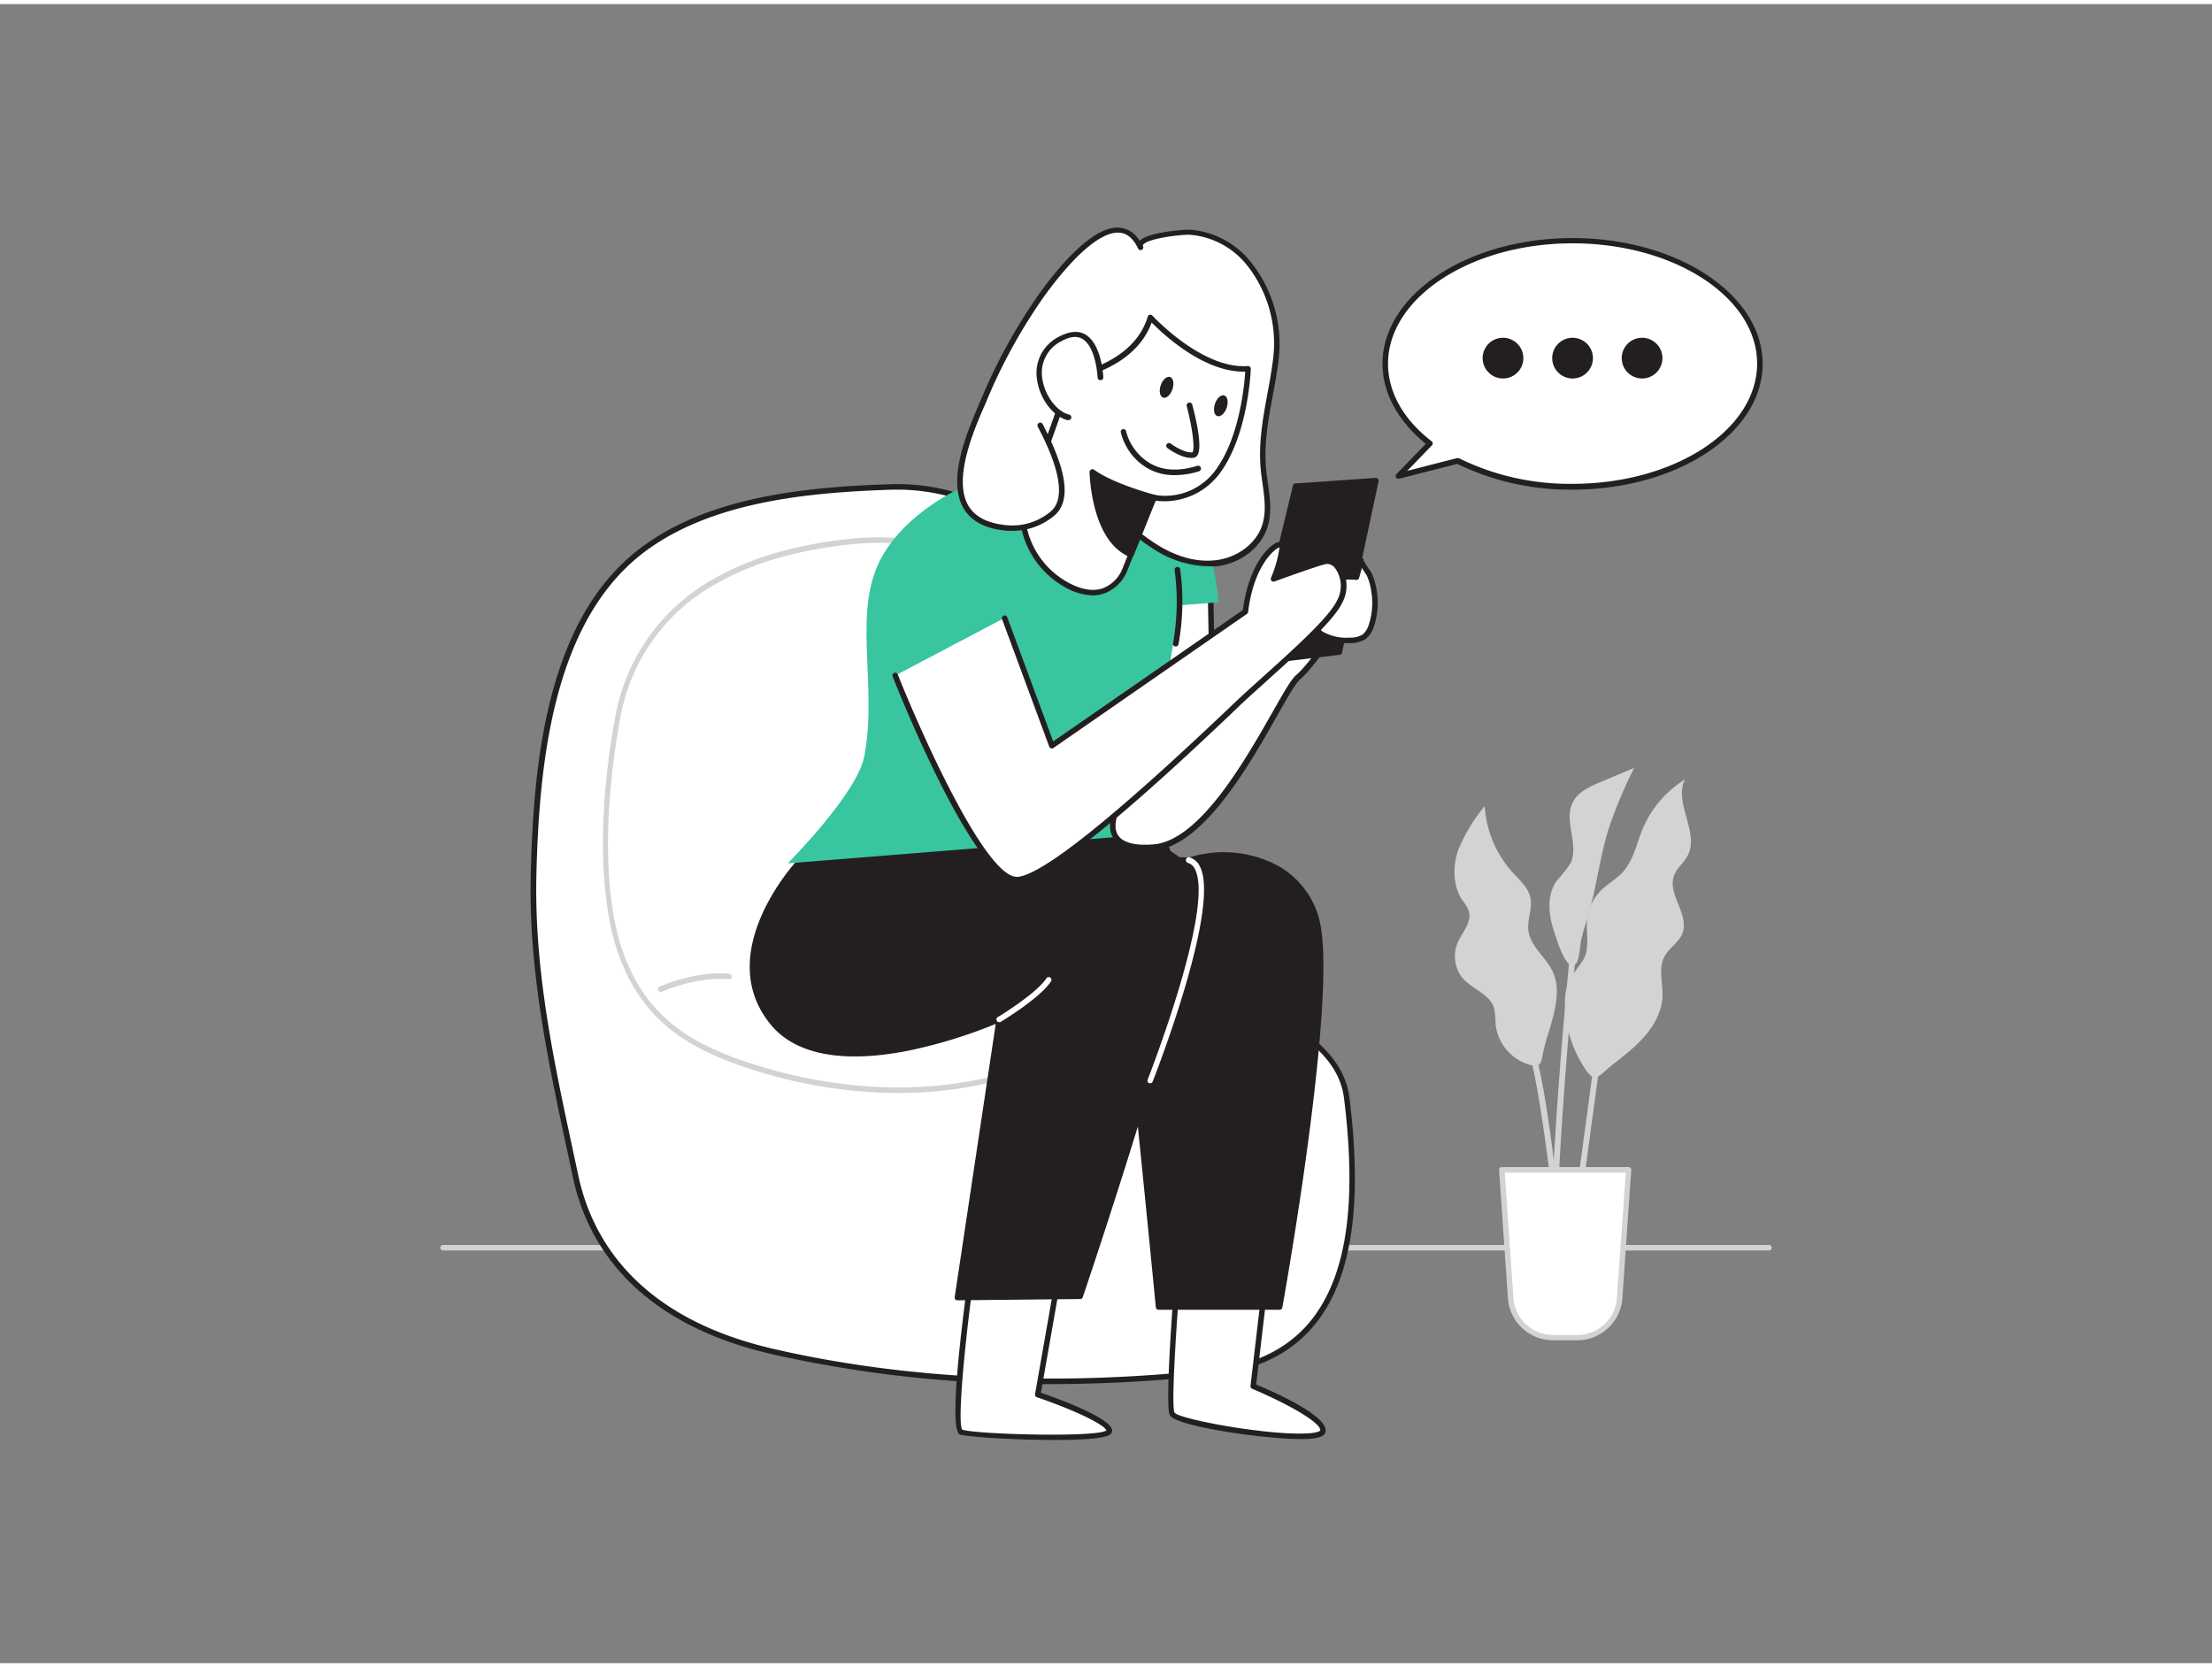 <svg xmlns="http://www.w3.org/2000/svg" viewBox="0 0 400 300" width="406" height="306" class="illustration styles_illustrationTablet__1DWOa"><rect x="0" y="0" width="400" height="300" fill="#808080" stroke="none"/><g id="_101_chatting" data-name="#101_chatting"><path d="M319.89,225.38H80.11a.5.5,0,0,1,0-1H319.89a.5.5,0,0,1,0,1Z" fill="#d1d3d4"></path><path d="M116.69,98.33C99.24,111,97,137.47,96.48,157.35c-.45,18.69,3.73,36.5,7.62,54.73,3.81,17.83,18.28,27.55,35.54,31.55,25.63,6,53.72,6.64,79.77,3.77s26.74-28.56,24.12-49.58c-.72-5.8-4.81-9.45-9.23-12.6-5.45-3.88-10.28-8-14.11-13.59-12.34-18-13.07-39.21-21.31-58.69C192.35,97.52,177.81,86.78,161,87.32S128.28,89.9,116.69,98.33Z" fill="#fff"></path><path d="M189.8,249.55a223.52,223.52,0,0,1-50.27-5.43c-25.3-5.87-33.5-20.6-35.92-31.93l-.82-3.84c-3.72-17.27-7.23-33.58-6.81-51,.23-9.25.85-21.28,3.76-32.32,3.28-12.46,8.72-21.32,16.66-27.09h0C128.65,89,145.83,87.31,161,86.82c16.38-.56,31.42,9.65,38.31,25.93,3.23,7.62,5.33,15.62,7.37,23.35,3.16,12,6.42,24.35,13.9,35.24,3.31,4.83,7.49,8.86,14,13.48,4.46,3.18,8.69,7,9.44,12.94,2.4,19.22.43,32.53-6,40.7-4.24,5.37-10.48,8.54-18.55,9.43A269.41,269.41,0,0,1,189.8,249.55ZM117,98.73c-16.77,12.19-19.49,37.74-20,58.63-.41,17.31,3.08,33.57,6.79,50.78l.82,3.84C107,223,115,237.4,139.75,243.15c24,5.56,51.5,6.85,79.6,3.75,7.8-.86,13.81-3.91,17.88-9.06,6.27-8,8.17-21,5.81-40-.7-5.61-4.76-9.2-9-12.25-6.59-4.69-10.85-8.8-14.23-13.72-7.57-11-10.86-23.5-14-35.55-2-7.7-4.12-15.66-7.32-23.23C191.69,97.24,177,87.31,161.06,87.82,146,88.31,129,90,117,98.73Z" fill="#231f20"></path><path d="M162.44,196.9a84.16,84.16,0,0,1-9.29-.53h0a89.15,89.15,0,0,1-17.43-3.79c-7.74-2.51-12.94-5.37-16.84-9.27-5.93-5.93-8.19-13.93-9-19.59-2-13.12,0-27.6,1.44-35.06a35.56,35.56,0,0,1,17.41-24.53c6.27-3.65,13.75-6,22.86-7.2,9.54-1.25,16.41-.23,21.62,3.21,8.49,5.61,10.91,16.41,12.66,27l3,18c.73,4.48,1.73,10.62,5.27,13.53a21.86,21.86,0,0,0,4,2.4c2.44,1.24,5,2.53,6.39,5.32,1.76,3.46,2.5,9.3.69,13.1-2,4.21-6.07,7-9,8.69C186.46,193.93,174.94,196.9,162.44,196.9Zm-9.17-1.53c15.84,1.79,30.5-1,42.41-8.07,2.78-1.65,6.69-4.3,8.57-8.26,1.67-3.52,1-9-.68-12.22-1.28-2.5-3.55-3.65-6-4.88a21.84,21.84,0,0,1-4.17-2.52c-3.84-3.14-4.87-9.5-5.63-14.14l-3-18c-1.71-10.36-4.07-20.93-12.22-26.32-5-3.29-11.65-4.26-20.94-3-9,1.18-16.34,3.49-22.49,7.07a34.55,34.55,0,0,0-16.92,23.85c-1.38,7.4-3.4,21.76-1.44,34.73.83,5.52,3,13.3,8.77,19,3.78,3.79,8.85,6.57,16.44,9a87.92,87.92,0,0,0,17.24,3.74Z" fill="#d1d3d4"></path><path d="M119.46,178.64a.49.49,0,0,1-.46-.31.5.5,0,0,1,.27-.65c7.48-3.09,12.45-2.36,12.66-2.33a.51.51,0,0,1,.42.57.51.51,0,0,1-.57.42c-.05,0-4.93-.71-12.13,2.26A.41.41,0,0,1,119.46,178.64Z" fill="#d1d3d4"></path><polygon points="218.91 106.68 219.57 140.81 206.87 148 210.09 107.98 218.91 106.68" fill="#fff"></polygon><path d="M206.87,148.5a.5.5,0,0,1-.5-.54l3.22-40a.49.49,0,0,1,.42-.45l8.83-1.3a.52.52,0,0,1,.4.11.48.48,0,0,1,.17.37l.66,34.13a.48.48,0,0,1-.25.44l-12.7,7.19A.45.45,0,0,1,206.87,148.5Zm3.68-40.08-3.11,38.68,11.63-6.58-.65-33.26Z" fill="#231f20"></path><path d="M213.53,223.05S210.9,253,212,255s26.8,5.84,27.27,3.1-12.6-8.12-12.6-8.12l2.88-24.51" fill="#fff"></path><path d="M235.34,259.48c-7.2,0-22.72-2.36-23.79-4.28S212.59,228,213,223a.5.5,0,1,1,1,.08c-1,11.48-2.33,30.22-1.61,31.62.93,1.23,17.38,4.24,24.28,3.74,1.84-.13,2.05-.49,2.06-.49.24-1.44-6.2-5-12.3-7.56a.49.49,0,0,1-.3-.52L229,225.37a.51.51,0,0,1,.56-.44.49.49,0,0,1,.43.56l-2.83,24.13c3.5,1.46,13,5.7,12.55,8.52-.14.79-1.13,1.05-1.87,1.18A15.51,15.51,0,0,1,235.34,259.48Z" fill="#231f20"></path><path d="M175.5,230.91s-3.61,26.49-1.74,27.25,27.26,2,26.87-.26-12.94-6.49-12.94-6.49l4.53-25.82" fill="#fff"></path><path d="M190.62,259.65c-7.3,0-16-.59-17.05-1-1.94-.79.07-17.74,1.44-27.78a.5.5,0,0,1,.56-.43.51.51,0,0,1,.43.57c-1.68,12.29-2.87,25.66-2,26.76,2.13.85,24.31,1.48,26.08.15-.52-1.25-6.83-4.06-12.58-6a.51.51,0,0,1-.33-.56l4.54-25.83a.51.51,0,0,1,.58-.41.5.5,0,0,1,.4.58l-4.46,25.41c3.4,1.17,12.47,4.49,12.87,6.73a.83.83,0,0,1-.34.81C199.83,259.39,195.54,259.65,190.62,259.65Z" fill="#231f20"></path><path d="M203.47,177.8c.62,2.13,6,57.8,6,57.8h21.84s10.05-55.91,6.75-69.71c-2.27-9.5-12.59-14.14-23.09-11.06-15.63-.61-31.7-2.61-31.7-2.61Z" fill="#231f20"></path><path d="M231.35,236.1H209.51a.5.5,0,0,1-.5-.46c-1.85-19-5.44-55-6-57.61l-20.09-25.5a.49.49,0,0,1,0-.55.49.49,0,0,1,.5-.25c.16,0,16.17,2,31.58,2.6a20.87,20.87,0,0,1,16.22,1.55,15.53,15.53,0,0,1,7.41,9.9c3.29,13.74-6.33,67.62-6.74,69.9A.51.51,0,0,1,231.35,236.1Zm-21.39-1h21c.9-5.13,9.77-56.17,6.68-69.09a14.38,14.38,0,0,0-6.94-9.27,19.92,19.92,0,0,0-15.52-1.43l-.16,0c-13-.51-26.51-2-30.54-2.47l19.42,24.63a.42.42,0,0,1,.08.18C204.55,179.73,209.41,229.42,210,235.1Z" fill="#231f20"></path><path d="M144.5,155.21s-15.33,16.2-4.71,29,40.9-.66,40.9-.66l-7.56,50.29,22.18-.23s23.12-68.47,20.46-75.55-21.61-10.35-21.61-10.35Z" fill="#231f20"></path><path d="M173.13,234.39a.52.52,0,0,1-.38-.17.52.52,0,0,1-.11-.4l7.42-49.41a89.53,89.53,0,0,1-15.74,4.83c-11.83,2.36-20.44.75-24.91-4.66-10.78-13,4.57-29.55,4.72-29.71a.48.48,0,0,1,.29-.15l49.67-7.45a.43.43,0,0,1,.16,0c.78.13,19.25,3.4,22,10.67s-19.5,73.08-20.45,75.88a.47.47,0,0,1-.46.34l-22.18.23Zm7.56-51.29a.49.49,0,0,1,.3.1.48.48,0,0,1,.19.47l-7.47,49.72,21.24-.22c8-23.72,22.4-69.44,20.35-74.88-2.45-6.51-19.82-9.78-21.14-10l-49.42,7.41c-1.36,1.52-14.3,16.48-4.56,28.26,10.26,12.42,40-.66,40.3-.8A.52.52,0,0,1,180.69,183.1Z" fill="#231f20"></path><path d="M220.37,108.16c-1.22-13.22-5.79-15.94-5.79-15.94-3.7-13.69-21.74-10.7-21.74-10.7s-24.33,3.14-33.16,18.08c-5.85,9.89-.85,23.3-3.4,36.48-1.3,6.71-13.83,19.3-13.83,19.3l62.36-5s5.88-23.71,8.46-41.65Z" fill="#38c5a0"></path><path d="M207.54,97.23c-2.1-1.43-4.09-2.85-6.74-3.34-3.92-.72-8-.16-11.92-1-4.25-.93-8.43-2.89-12.43-4.58-1.17-.49-.62,1.55-1.33.49-2.48-3.72-.51-8.56.86-12.24a100.14,100.14,0,0,1,12.48-24.11c2.79-3.83,13.3-17.75,17.75-8.42-1-2.1,7.91-2.87,9.07-2.77,10.83.89,16.57,12.82,15.46,22.62-.81,7.11-3.08,13.64-2.21,20.92.38,3.21,1.17,6.54.17,9.61-1.21,3.7-4.95,6.22-8.81,6.69a17.2,17.2,0,0,1-11.06-3C208.39,97.81,208,97.52,207.54,97.23Z" fill="#fff"></path><path d="M218.31,101.65a18.54,18.54,0,0,1-9.75-3.14l-1.3-.87-.32-.21a16.11,16.11,0,0,0-6.23-3,36.61,36.61,0,0,0-5.53-.45,34.23,34.23,0,0,1-6.41-.6,60.73,60.73,0,0,1-10.61-3.79l-1.9-.81c-.1,0-.14,0-.14,0s0,.15-.05.23-.17.58-.56.63-.67-.32-.8-.52c-2.53-3.78-.77-8.48.64-12.25l.16-.45a99.65,99.65,0,0,1,12.55-24.23c4.08-5.6,9.9-12.19,14.46-11.76a4.7,4.7,0,0,1,3.55,2.37c1.75-1.66,8.5-2.06,9.25-2a15.66,15.66,0,0,1,11,6,23.77,23.77,0,0,1,4.93,17.23c-.27,2.32-.69,4.6-1.1,6.81-.87,4.7-1.69,9.14-1.12,14,.07.58.16,1.17.24,1.76.38,2.68.77,5.45-.09,8.07-1.2,3.68-4.91,6.51-9.22,7A13.12,13.12,0,0,1,218.31,101.65Zm-42.19-14a1.33,1.33,0,0,1,.53.11l1.9.82A60.49,60.49,0,0,0,189,92.37a33.74,33.74,0,0,0,6.23.57,39.2,39.2,0,0,1,5.69.46,17.41,17.41,0,0,1,6.61,3.2l.31.21h0c.42.29.84.58,1.28.86,2.51,1.6,6.42,3.41,10.73,2.89,3.93-.47,7.31-3,8.39-6.34.79-2.4.41-5,.05-7.62-.08-.59-.17-1.19-.24-1.78-.59-5,.28-9.72,1.13-14.3.4-2.18.82-4.45,1.08-6.74a22.72,22.72,0,0,0-4.7-16.48,14.73,14.73,0,0,0-10.3-5.58c-1.23-.11-7.71.59-8.56,1.82a.18.18,0,0,0,0,.23h0a.5.5,0,0,1-.24.67.49.49,0,0,1-.66-.24h0c-.85-1.79-1.94-2.73-3.32-2.86-3.19-.29-8,3.74-13.56,11.36a98.91,98.91,0,0,0-12.42,24l-.17.45c-1.28,3.44-2.87,7.69-.95,11a.94.94,0,0,1,.4-.36A.85.85,0,0,1,176.12,87.7Z" fill="#231f20"></path><path d="M225.71,66s-.43,11.3-5.16,18.11a11.88,11.88,0,0,1-11.91,5.18l-5.34,13.28s-2.67,6.82-10.57,2.43a15.4,15.4,0,0,1-7.88-12.73l8.88-24.82s11.62-1.63,14.32-10.74C208.05,56.66,217.09,66.6,225.71,66Z" fill="#fff"></path><path d="M197.61,106.93a10.65,10.65,0,0,1-5.12-1.55,16.05,16.05,0,0,1-8.14-13.16.47.47,0,0,1,0-.17l8.88-24.82a.49.49,0,0,1,.4-.32c.11,0,11.33-1.71,13.92-10.39a.5.5,0,0,1,.36-.34.48.48,0,0,1,.48.15c.09.1,9,9.74,17.25,9.12a.51.51,0,0,1,.39.14.48.48,0,0,1,.15.38c0,.46-.49,11.52-5.25,18.38a12.5,12.5,0,0,1-12,5.45l-5.19,12.91a7.22,7.22,0,0,1-4,3.84A6.48,6.48,0,0,1,197.61,106.93ZM185.35,92.3A15,15,0,0,0,193,104.51c2.49,1.39,4.68,1.76,6.5,1.1a6.25,6.25,0,0,0,3.37-3.27l5.34-13.29a.48.48,0,0,1,.57-.3,11.27,11.27,0,0,0,11.39-5c4-5.76,4.88-15,5-17.29-7.4.2-14.8-6.73-16.91-8.87-2.92,7.91-12.32,9.92-14.17,10.24Z" fill="#231f20"></path><path d="M199,67.53s-.4-10.87-7.36-6.91-2.78,13,1.54,14.14" fill="#fff"></path><path d="M193.2,75.26h-.12c-2.65-.68-5.09-3.91-5.55-7.36a7.32,7.32,0,0,1,3.88-7.71c1.86-1,3.48-1.21,4.81-.47,3,1.69,3.29,7.56,3.3,7.8A.5.5,0,0,1,199,68a.49.49,0,0,1-.52-.48s-.24-5.55-2.79-7c-1-.56-2.29-.4-3.82.47a6.37,6.37,0,0,0-3.39,6.71c.41,3,2.56,5.94,4.81,6.52a.5.5,0,0,1-.13,1Z" fill="#231f20"></path><path d="M215.41,82.07c-1.9,0-4.22-1.72-4.32-1.8a.5.5,0,0,1-.1-.7.51.51,0,0,1,.7-.1c.65.49,2.61,1.71,3.91,1.59.54-.38.06-4.29-1-8.36a.5.5,0,1,1,1-.26c.34,1.26,2,7.61.92,9.16a1,1,0,0,1-.75.45Z" fill="#231f20"></path><path d="M212.39,85.18a9.55,9.55,0,0,1-5.65-1.74,10.4,10.4,0,0,1-4.08-6.07.5.5,0,0,1,.48-.52.51.51,0,0,1,.51.48,9.57,9.57,0,0,0,3.77,5.36c2.41,1.66,5.47,1.93,9.08.8a.5.5,0,1,1,.3,1A14.81,14.81,0,0,1,212.39,85.18Z" fill="#231f20"></path><path d="M208.64,89.24s-7.45-2-11.11-4.64c0,0,.24,12.26,7,14.91Z" fill="#231f20"></path><path d="M204.54,100a.57.57,0,0,1-.18,0c-7-2.75-7.32-14.86-7.33-15.37a.47.47,0,0,1,.27-.45.47.47,0,0,1,.52,0c3.54,2.59,10.88,4.53,11,4.55a.52.52,0,0,1,.32.26.53.53,0,0,1,0,.41L205,99.69A.51.51,0,0,1,204.54,100Zm-6.45-14.43c.22,2.83,1.29,10.9,6.18,13.27l3.7-9.28A43.88,43.88,0,0,1,198.09,85.58Z" fill="#231f20"></path><ellipse cx="210.96" cy="69.3" rx="1.97" ry="1.12" transform="translate(77.46 246.74) rotate(-71.23)" fill="#231f20"></ellipse><ellipse cx="220.77" cy="72.64" rx="1.97" ry="1.12" transform="translate(80.95 258.29) rotate(-71.23)" fill="#231f20"></ellipse><path d="M203.1,143.35c-.24.41-6.51,9.82,5.39,9.06s23.06-28,26.24-30.76,10.06-13.13,10.33-15.64-7.8,2.39-7.8,2.39S207.86,135.06,203.1,143.35Z" fill="#fff"></path><path d="M207.2,153c-3,0-5-.76-5.92-2.27-1.42-2.36.23-5.72,1.34-7.51l.48.18-.44-.25c4.75-8.27,33.06-34,34.26-35.07,2.05-1.25,6.79-3.93,8.19-3a1.06,1.06,0,0,1,.45,1.08c-.29,2.65-7.16,13.09-10.5,16-.81.7-2.36,3.43-4.15,6.59-5,8.87-13.47,23.73-22.39,24.3C208.06,152.93,207.62,153,207.2,153Zm37.11-47.18c-.95,0-3.89,1.3-6.79,3.06-.22.21-29.32,26.64-34,34.76h0l-.06.1c-.8,1.29-2.52,4.5-1.33,6.47.82,1.38,3,2,6.32,1.75,8.37-.54,16.64-15.1,21.58-23.79,2-3.51,3.43-6.05,4.37-6.85,3.06-2.63,9.9-12.93,10.16-15.31,0-.08,0-.13,0-.13A.42.42,0,0,0,244.31,105.77Z" fill="#231f20"></path><polygon points="234.29 87.18 248.8 86.15 242.19 117.11 226.6 118.98 234.29 87.18" fill="#231f20"></polygon><path d="M226.6,119.48a.52.52,0,0,1-.38-.17.49.49,0,0,1-.11-.45l7.7-31.8a.49.49,0,0,1,.45-.38l14.51-1a.5.5,0,0,1,.41.17.49.49,0,0,1,.11.43l-6.61,31a.5.5,0,0,1-.43.39l-15.59,1.88Zm8.09-31.83-7.44,30.75,14.53-1.75,6.4-29.95Z" fill="#231f20"></path><path d="M239.37,106.32a25,25,0,0,0-1.24,5.54,2.52,2.52,0,0,0,.13,1.34,2.15,2.15,0,0,0,.82.79,9.29,9.29,0,0,0,5,1.07,4.38,4.38,0,0,0,2.57-.66,4,4,0,0,0,1.28-1.94,13.21,13.21,0,0,0,.51-6.21,11.85,11.85,0,0,0-.83-3,22,22,0,0,1-1.53-2.55l-.83,3C243,103.32,240.22,103.87,239.37,106.32Z" fill="#fff"></path><path d="M243.73,115.56a9.2,9.2,0,0,1-4.91-1.15,2.58,2.58,0,0,1-1-1,2.79,2.79,0,0,1-.18-1.62,24.72,24.72,0,0,1,1.26-5.65c.9-2.61,3.71-3.27,6-3l.71-2.58h0a.5.5,0,0,1,1,.09,14.83,14.83,0,0,0,.84,1.36,9,9,0,0,1,.65,1,12.35,12.35,0,0,1,.87,3.16,13.64,13.64,0,0,1-.54,6.44,4.62,4.62,0,0,1-1.45,2.18,4.94,4.94,0,0,1-2.86.75Zm.3-11.49c-1.78,0-3.57.63-4.19,2.42h0a24.44,24.44,0,0,0-1.21,5.42,2,2,0,0,0,.08,1.07,1.56,1.56,0,0,0,.63.58,8.64,8.64,0,0,0,4.77,1,4.09,4.09,0,0,0,2.29-.56,3.59,3.59,0,0,0,1.1-1.71,12.59,12.59,0,0,0,.48-6,10.85,10.85,0,0,0-.79-2.9c-.05-.11-.35-.55-.56-.88l-.36-.54-.5,1.8a.5.5,0,0,1-.55.36A7.85,7.85,0,0,0,244,104.07Zm-4.66,2.25h0Z" fill="#231f20"></path><path d="M161.89,121.41s15,37.7,22.24,36.9,32.93-25.41,39.29-31.45,16.86-14.65,18.83-18.85-.67-7.68-2.52-7.27-9.44,3.19-9.44,3.19,2.31-5.93,1.35-6.2-5.34,3-6.44,12.12l-35,24.25L181.65,111" fill="#fff"></path><path d="M183.92,158.82c-7.51,0-21-33.38-22.5-37.23a.51.51,0,0,1,.29-.65.5.5,0,0,1,.64.29c4.08,10.26,15.78,36.59,21.53,36.59h.19c4.57-.5,17.45-10.81,38.3-30.64l.71-.68c1.67-1.59,3.6-3.32,5.64-5.16,5.47-4.93,11.67-10.52,13.08-13.53a5.46,5.46,0,0,0-.3-5.7,1.84,1.84,0,0,0-1.67-.87c-1.8.4-9.29,3.14-9.36,3.17a.5.5,0,0,1-.64-.65,21.41,21.41,0,0,0,1.55-5.53c-.92.26-4.68,3.4-5.68,11.69a.53.53,0,0,1-.21.35l-35,24.25a.52.52,0,0,1-.44.06.49.49,0,0,1-.31-.3l-8.54-23.07a.5.5,0,0,1,.94-.34l8.31,22.46,34.3-23.76c.84-6.58,3.5-10.5,5.54-11.87a2.06,2.06,0,0,1,1.5-.45.8.8,0,0,1,.48.41c.43.86-.44,3.6-1.11,5.44,2.15-.78,7-2.51,8.48-2.84a2.77,2.77,0,0,1,2.66,1.22,6.4,6.4,0,0,1,.43,6.76c-1.5,3.18-7.51,8.6-13.32,13.84-2,1.83-4,3.57-5.62,5.15l-.71.68c-7.84,7.44-31.67,30.11-38.88,30.9Z" fill="#231f20"></path><path d="M208,195.15a.58.58,0,0,1-.19,0,.51.51,0,0,1-.28-.65c.12-.31,12.06-30.84,8.59-38a2.1,2.1,0,0,0-1.29-1.2.5.5,0,1,1,.28-1,3.07,3.07,0,0,1,1.91,1.72c3.66,7.5-8.06,37.49-8.56,38.76A.52.52,0,0,1,208,195.15Z" fill="#fff"></path><path d="M212.61,116.16h-.08a.49.49,0,0,1-.41-.58,42.66,42.66,0,0,0,.29-13.21.5.5,0,0,1,1-.17,42.74,42.74,0,0,1-.3,13.55A.49.49,0,0,1,212.61,116.16Z" fill="#231f20"></path><path d="M177.91,71.71c-3.42,7.7-9.44,22,4.41,23a11.24,11.24,0,0,0,8-2.59c4-3.4-.19-12-2.21-15.95" fill="#fff"></path><path d="M183.14,95.25c-.29,0-.57,0-.86,0-3.88-.29-6.56-1.64-8-4-3.23-5.4.92-14.71,3.15-19.71a.5.5,0,1,1,.91.4c-2,4.5-6.16,13.84-3.21,18.79,1.24,2.07,3.66,3.26,7.2,3.52A10.72,10.72,0,0,0,190,91.75c3.88-3.27-.8-12.36-2.34-15.34a.5.5,0,0,1,.22-.67.49.49,0,0,1,.67.21c2.83,5.49,6.12,13.17,2.09,16.56A11.7,11.7,0,0,1,183.14,95.25Z" fill="#231f20"></path><path d="M180.69,184.1a.51.51,0,0,1-.43-.24.5.5,0,0,1,.17-.69c.07,0,7-4.25,8.79-7a.5.5,0,0,1,.69-.15.51.51,0,0,1,.14.7c-1.94,3-8.81,7.15-9.1,7.33A.59.59,0,0,1,180.69,184.1Z" fill="#fff"></path><path d="M258.58,79.47c-5-3.89-8.08-8.92-8.08-14.42,0-12.28,15.16-22.24,33.87-22.24s33.87,10,33.87,22.24S303.08,87.3,284.37,87.3a46,46,0,0,1-20.79-4.69l-10.7,2.74Z" fill="#fff"></path><path d="M284.37,87.8a46.39,46.39,0,0,1-20.85-4.66L253,85.83a.5.5,0,0,1-.48-.83l5.31-5.48c-5-4.07-7.83-9.18-7.83-14.47,0-12.54,15.42-22.74,34.37-22.74s34.37,10.2,34.37,22.74S303.32,87.8,284.37,87.8Zm-20.79-5.69a.59.59,0,0,1,.22,0,45.26,45.26,0,0,0,20.57,4.64c18.4,0,33.37-9.75,33.37-21.75s-15-21.74-33.37-21.74S251,53.06,251,65.05c0,5.12,2.8,10.1,7.88,14a.49.49,0,0,1,.06.74l-4.47,4.62,9-2.31Z" fill="#231f20"></path><circle cx="296.94" cy="64.02" r="3.18" fill="#231f20"></circle><path d="M296.94,67.7A3.68,3.68,0,1,1,300.62,64,3.68,3.68,0,0,1,296.94,67.7Zm0-6.36A2.68,2.68,0,1,0,299.62,64,2.68,2.68,0,0,0,296.94,61.34Z" fill="#231f20"></path><circle cx="284.37" cy="64.02" r="3.18" fill="#231f20"></circle><path d="M284.37,67.7A3.68,3.68,0,1,1,288.05,64,3.67,3.67,0,0,1,284.37,67.7Zm0-6.36A2.68,2.68,0,1,0,287.05,64,2.68,2.68,0,0,0,284.37,61.34Z" fill="#231f20"></path><circle cx="271.8" cy="64.02" r="3.18" fill="#231f20"></circle><path d="M271.8,67.7A3.68,3.68,0,1,1,275.47,64,3.68,3.68,0,0,1,271.8,67.7Zm0-6.36A2.68,2.68,0,1,0,274.47,64,2.68,2.68,0,0,0,271.8,61.34Z" fill="#231f20"></path><path d="M283,181.1a9.77,9.77,0,0,1,1.12-5.25,37.66,37.66,0,0,0,2.35-3.32c1-2.14.3-4.64.54-7a8.65,8.65,0,0,1,2.45-5.2c1.22-1.24,2.8-2.09,4-3.38,1.92-2.12,2.47-5.09,3.56-7.74a19.34,19.34,0,0,1,7.67-9c-2.1,4.21,2.67,9.56.51,13.73-.68,1.32-2,2.29-2.49,3.69-1.21,3.38,2.82,7,1.53,10.4-.64,1.68-2.44,2.65-3.27,4.24-1.13,2.14-.25,4.74-.34,7.16-.12,3.34-2.16,6.33-4.57,8.63-1.5,1.45-3.17,2.69-4.8,4-1.94,1.56-2.76,3.19-4.47.69A21.5,21.5,0,0,1,283,181.1Z" fill="#d1d3d4"></path><path d="M280.88,183c.62-2.58,1.07-5.38,0-7.82-1.19-2.76-4.15-4.7-4.5-7.69-.23-1.95.76-3.93.37-5.86s-2-3.24-3.26-4.66a19.57,19.57,0,0,1-5-11.94,29.8,29.8,0,0,0-4.8,7.94c-1,2.94-1,6.39.7,9a8.16,8.16,0,0,1,1.21,2c.59,1.9-1,3.68-1.88,5.48a6.32,6.32,0,0,0,.59,6.47c1.71,2.13,5,3,5.84,5.55a13.1,13.1,0,0,1,.29,2.94,8.63,8.63,0,0,0,6.22,7.41c2,.49,2-.31,2.34-2C279.45,187.49,280.33,185.29,280.88,183Z" fill="#d1d3d4"></path><path d="M287.3,164.44c1.43-5,2-10.15,3.52-15.08a82.49,82.49,0,0,1,4.7-11.25l-6.16,2.59c-2,.84-4.11,1.82-5,3.75-1.62,3.35,1.29,7.66-.41,11a27.38,27.38,0,0,1-2.44,3.07c-1.81,2.54-1.53,6-.54,9,.43,1.27,2.3,7.85,4,6,.67-.74.73-3.47,1-4.47C286.33,167.5,286.86,166,287.3,164.44Z" fill="#d1d3d4"></path><path d="M283.94,230.35c1.23-8.11,5.07-36.69,5.11-37l-1.06-.14c0,.29-3.88,28.86-5.1,37Z" fill="#d1d3d4"></path><path d="M282.49,238h1.07c-.07-9.63-4.09-46.43-6.4-49l-.79.72C277.91,191.44,282.4,224.82,282.49,238Z" fill="#d1d3d4"></path><path d="M280.41,236.17l1.06,0c-.91-20.76,3.49-64.35,3.53-64.79l-1.06-.11C283.9,171.66,279.49,215.33,280.41,236.17Z" fill="#d1d3d4"></path><path d="M294.48,210.8H271.57L273.18,234a7.65,7.65,0,0,0,7.63,7.13h4.43a7.67,7.67,0,0,0,7.64-7.13Z" fill="#fff"></path><path d="M285.24,241.62h-4.43a8.18,8.18,0,0,1-8.13-7.59l-1.6-23.19a.48.48,0,0,1,.13-.38.5.5,0,0,1,.36-.16h22.91a.5.5,0,0,1,.5.54L293.38,234A8.19,8.19,0,0,1,285.24,241.62ZM272.11,211.3,273.68,234a7.17,7.17,0,0,0,7.13,6.66h4.43a7.18,7.18,0,0,0,7.14-6.66L294,211.3Z" fill="#d1d3d4"></path></g></svg>